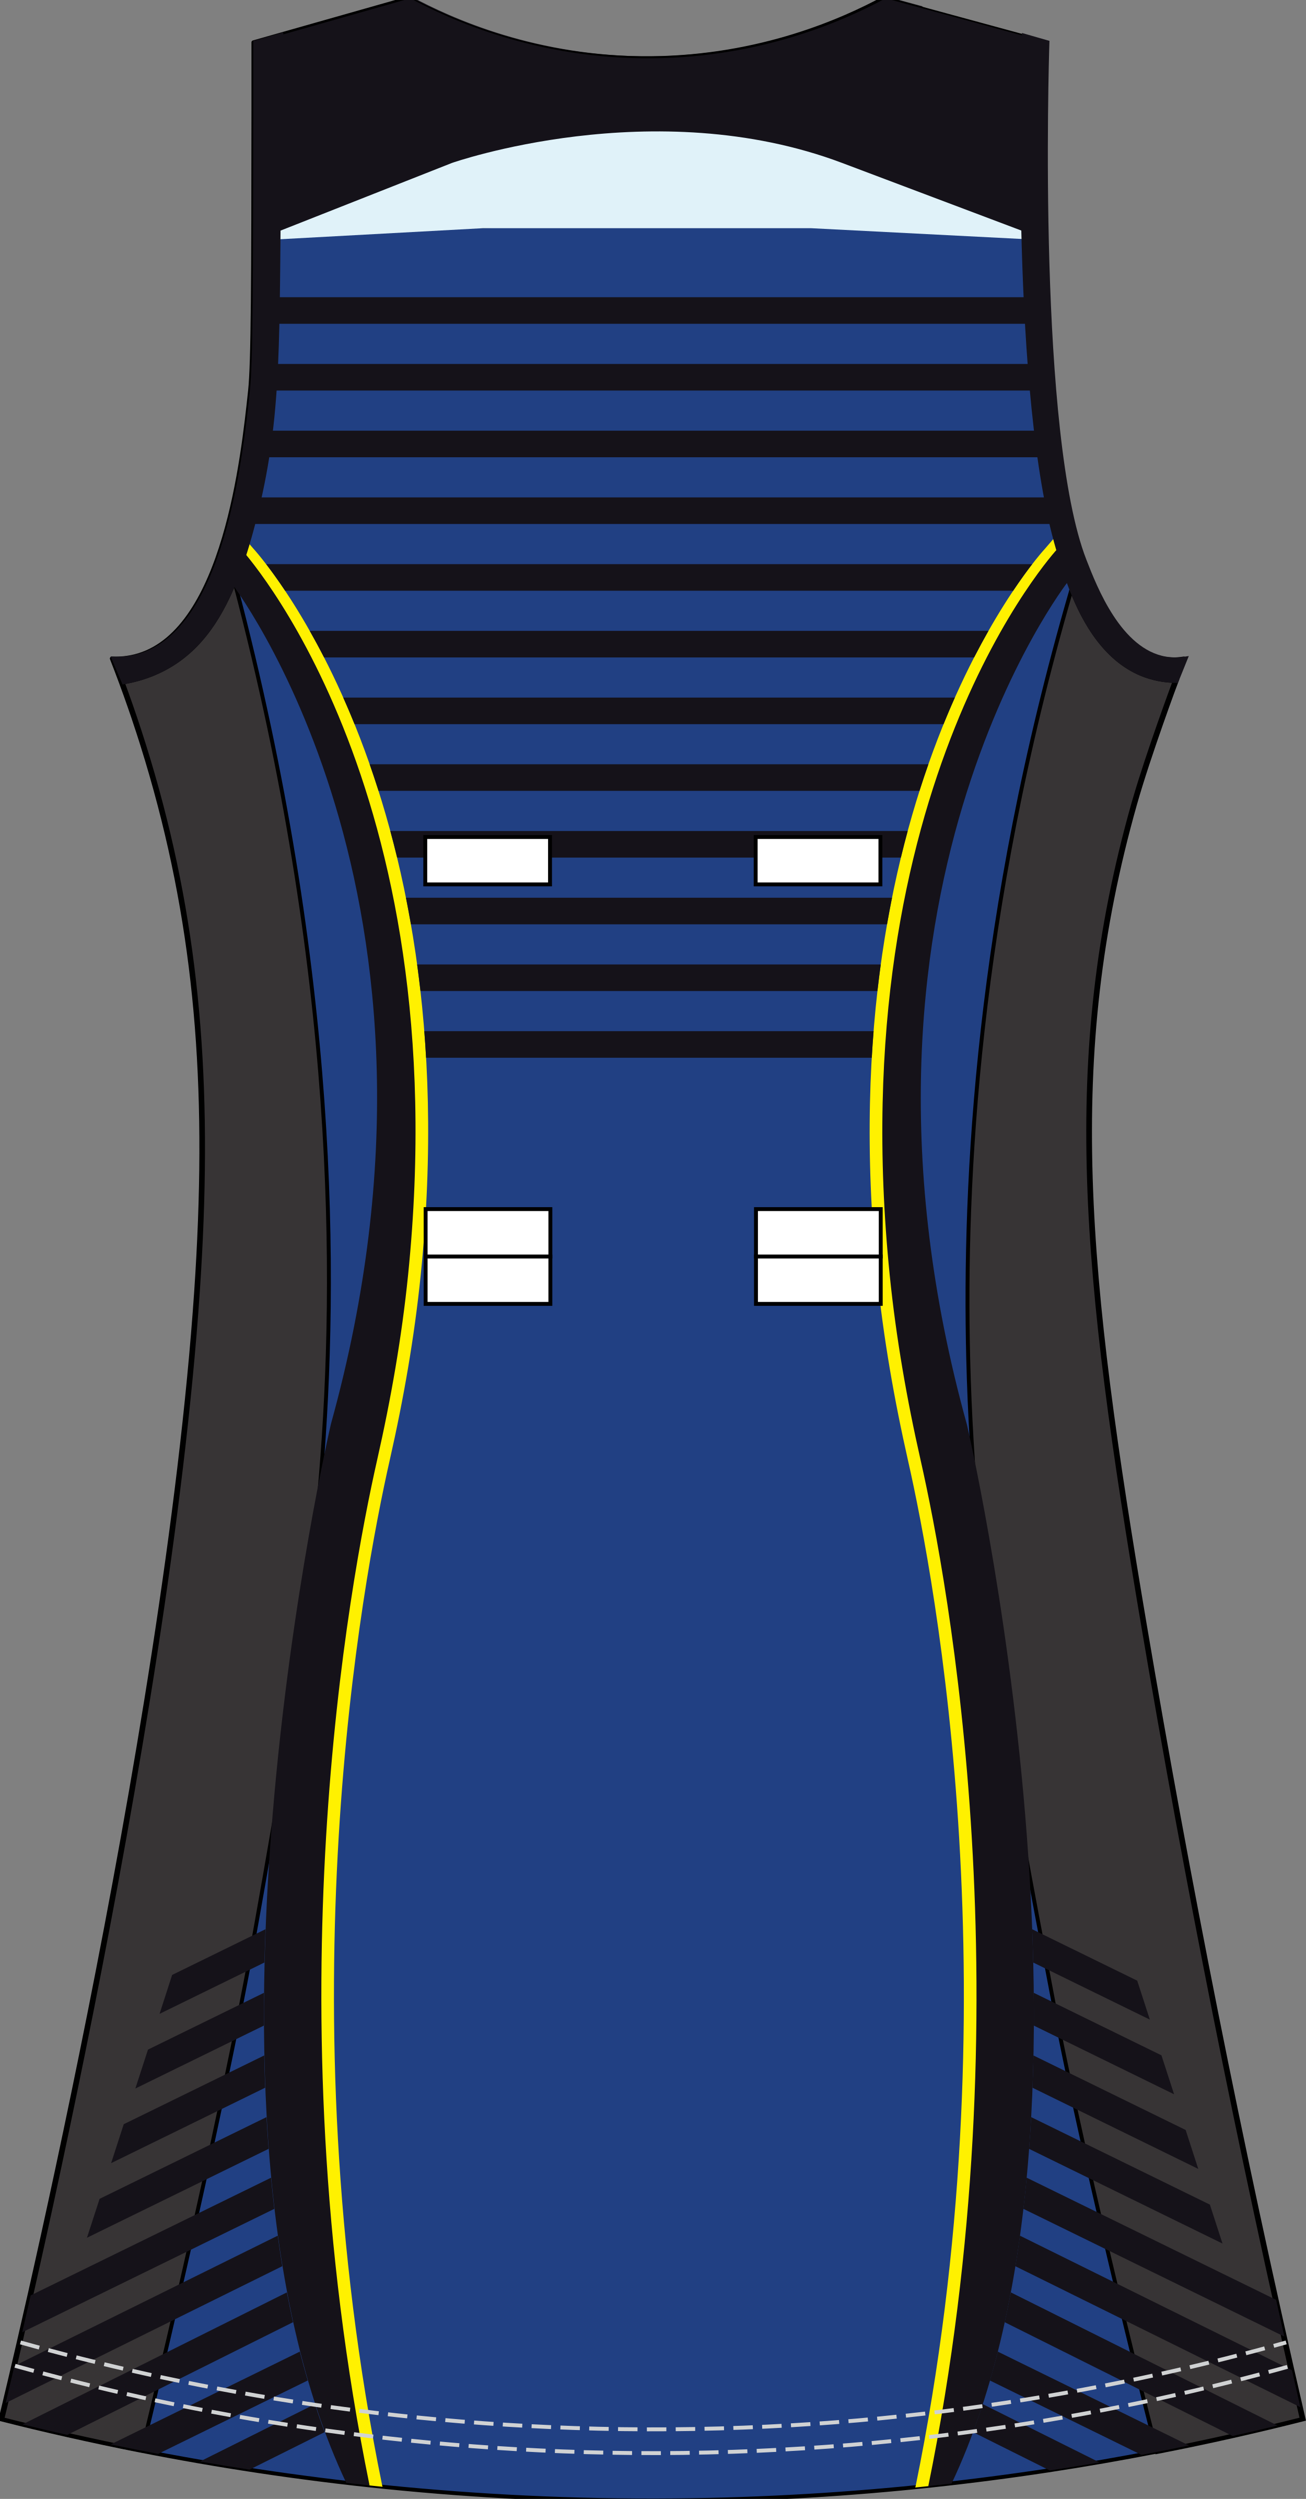 <?xml version="1.0" encoding="utf-8"?>
<!-- Generator: Adobe Illustrator 19.1.0, SVG Export Plug-In . SVG Version: 6.00 Build 0)  -->
<svg version="1.1" id="Layer_1" xmlns="http://www.w3.org/2000/svg" xmlns:xlink="http://www.w3.org/1999/xlink" x="0px" y="0px"
	 viewBox="0 0 335.2 641.14" style="enable-background:new 0 0 335.2 641.14;" xml:space="preserve">
<rect x="0" y="0" width="335.2" height="641.14" fill="#808080" stroke="none"/>
<style type="text/css">
	<![CDATA[
	@font-face{font-family:'codaheavy';src:url('/fonts/coda-heavy-webfont.woff') format('woff')}
	text{font-family:Impact,codaheavy,sans-serif}
	.Number.fill{fill:#000}
	.NumberOutline.stroke{fill:none;stroke:#777;stroke-width:2.5}
	.Colour1.fill{fill:#214083;}
	.Colour2.fill{fill:#151219;}
	.Colour3.fill{fill:#FFF100;}
	.Colour4.fill{fill:#E0F2F9;}
	.Colour5.fill{fill:#151219;}
	.NeckAndArmTrim.fill{fill:#151219;stroke:#151219;stroke-miterlimit:10;}
	.SidePanels.fill{fill:#373435;stroke:#000000;stroke-miterlimit:10;}
	.st0{fill:none;stroke:#000000;stroke-miterlimit:10;}
	.st1{fill:#151219;stroke:#151219;stroke-miterlimit:10;}
	.st2{fill:none;stroke:#000000;stroke-linecap:round;stroke-linejoin:round;}
	.st3{fill:url(#SVGID_1_);}
	.st4{fill:url(#SVGID_2_);}
	.st5{fill:none;stroke:#D0D2D3;stroke-dasharray:5,2.4;}
	.st6{fill:#FFFFFF;stroke:#000000;}
	]]>
</style>
<path class="Colour1 fill" d="M227.31-0.43c13.84,3.76,27.69,7.53,41.53,11.29c-0.2,6.16-2.97,100.85,9.52,132.91
	c2.79,7.17,9.01,23.15,20.77,25.19c2.22,0.39,4.1,0.18,5.19,0c-3.61,8.71-8.5,21.51-12.98,37.35
	c-18.44,65.18-12.74,120.54,2.6,211.1c10.91,64.39,24.26,132.3,40.67,203.28c-41.5,10.53-96.29,20.27-160.94,20.85
	c-70.25,0.63-129.39-9.77-173.06-20.85c1.82-7.43,42.42-174.64,50.19-289.28c3.36-49.63,0.53-88.77-10.38-128.57
	c-3.93-14.34-8.14-25.96-11.25-33.88c1.64,0.07,4.12-0.01,6.92-0.87c22.03-6.76,26.74-50.8,28.55-67.76
	c0.79-7.35,0.82-29.03,0.87-72.1c0.01-7.33,0-13.37,0-17.37C78.77,7.1,92.03,3.33,105.3-0.43c10.23,5.5,32.39,15.64,62.12,15.38
	C195.89,14.7,217.12,5.05,227.31-0.43z"/>
<path class="st0" d="M234.22,1.45"/>
<path class="st0" d="M98.67,1.45"/>
<path class="st0" d="M97.27,1.85c9.82,6.23,35.73,20.83,71.65,20.13c33.01-0.64,56.77-13.85,66.68-20.15"/>
<path class="st1" d="M97.27,1.85c9.82,6.23,35.73,20.83,71.65,20.13c33.01-0.64,56.77-13.85,66.68-20.15l-8.3-2.26
	c-10.19,5.48-31.41,15.13-59.88,15.38c-29.74,0.26-51.89-9.88-62.12-15.38L97.27,1.85z"/>
<path class="SidePanels fill" d="M301.69,174.71c-1.86-0.03-4.66-0.28-7.76-1.4c-9.9-3.58-15.54-13.39-18.95-22.09l-0.17,0.72
	c-24,82.72-27.43,150.88-26.31,196.53c1.43,58.03,10.92,107.82,21.63,163.97c9.24,48.44,26.82,116.68,26.82,116.68
	c13.53-2.63,26.1-5.5,37.64-8.42c-16.41-70.98-29.76-138.88-40.67-203.28c-15.34-90.56-21.04-145.91-2.6-211.1
	c3.56-12.57,10.64-31.55,10.66-31.6L301.69,174.71z"/>
<path class="SidePanels fill" d="M31.75,175.05c2.64-0.44,6.39-1.36,10.38-3.47c8.11-4.28,13.72-11.59,18.08-22.32l0.18,0.72
	c26.13,99.49,26.19,177.68,21.97,228.53c-3.4,40.92-11.35,85.72-16.44,114.38c-9.91,55.82-29.5,135.87-29.5,135.87
	c-12.88-2.54-24.84-5.28-35.83-8.07c1.82-7.43,42.42-174.64,50.19-289.28c3.36-49.63,0.53-88.77-10.38-128.57
	c-3.02-11.02-6.21-20.43-8.93-27.8L31.75,175.05z"/>
<path class="st2" d="M0.14,620.69c1.37,0.35,2.75,0.69,4.15,1.04c0.6,0.15,1.22,0.3,1.83,0.45c0.8,0.2,1.6,0.39,2.42,0.59
	c0.56,0.14,1.14,0.27,1.71,0.4c0.88,0.21,1.75,0.42,2.63,0.62c0.57,0.13,1.15,0.26,1.72,0.39c0.9,0.21,1.79,0.41,2.7,0.62
	c0.69,0.16,1.39,0.31,2.08,0.46c0.81,0.18,1.61,0.36,2.43,0.54c0.72,0.16,1.45,0.31,2.18,0.47c0.81,0.17,1.61,0.35,2.42,0.52
	c0.7,0.15,1.4,0.29,2.11,0.44c0.86,0.18,1.72,0.36,2.58,0.54c0.71,0.15,1.43,0.29,2.15,0.43c0.87,0.18,1.73,0.35,2.61,0.52
	c0.04,0.01,0.08,0.02,0.12,0.02l0,0c38.3,7.55,84.65,13.25,137.23,12.78c46.67-0.42,88.2-5.61,123.3-12.43l0,0
	c0.43-0.08,0.85-0.17,1.28-0.25c1.11-0.22,2.22-0.44,3.31-0.66c0.61-0.12,1.22-0.25,1.82-0.37c0.97-0.2,1.94-0.4,2.89-0.6
	c0.65-0.13,1.29-0.27,1.93-0.41c0.91-0.19,1.82-0.39,2.72-0.58c0.65-0.14,1.29-0.28,1.93-0.42c0.89-0.19,1.77-0.39,2.65-0.59
	c0.63-0.14,1.26-0.28,1.89-0.42c0.88-0.2,1.76-0.4,2.63-0.6c0.61-0.14,1.21-0.28,1.81-0.42c0.9-0.21,1.79-0.42,2.68-0.63
	c0.55-0.13,1.11-0.26,1.66-0.39c0.97-0.23,1.93-0.47,2.89-0.7c0.46-0.11,0.92-0.22,1.37-0.33c1.4-0.35,2.79-0.69,4.16-1.04
	c-16.41-70.98-29.76-138.88-40.67-203.28c-15.34-90.56-21.04-145.91-2.6-211.1c0.13-0.45,0.26-0.9,0.39-1.34
	c3.53-12.1,9.8-28.99,10.24-30.19c0.83-2.1,1.61-4.05,2.35-5.82c-1.09,0.18-2.97,0.39-5.19,0c-11.75-2.05-17.97-18.02-20.77-25.19
	c-12.49-32.06-9.72-126.75-9.52-132.91c-13.84-3.76-27.69-7.53-41.53-11.29c-10.19,5.48-31.41,15.13-59.88,15.38
	c-29.74,0.26-51.89-9.88-62.12-15.38C91.57,3.33,78.3,7.1,65.04,10.86c0,4,0.01,10.04,0,17.37c-0.04,43.07-0.08,64.76-0.87,72.1
	c-1.81,16.96-6.52,61-28.55,67.76c-2.8,0.86-5.28,0.93-6.92,0.87c0.74,1.88,1.54,3.98,2.39,6.28c0.3,0.81,0.6,1.64,0.91,2.5
	c0.06,0.16,0.12,0.33,0.18,0.49c0.27,0.77,0.55,1.55,0.83,2.36c0.06,0.18,0.12,0.35,0.19,0.53c0.32,0.92,0.64,1.86,0.97,2.82
	c0.07,0.21,0.14,0.42,0.21,0.64c0.29,0.87,0.59,1.76,0.88,2.66c0.05,0.16,0.1,0.31,0.16,0.47c0.33,1.02,0.66,2.06,1,3.12
	c0.08,0.25,0.16,0.5,0.23,0.75c0.31,1,0.63,2.02,0.94,3.06c0.03,0.11,0.07,0.21,0.1,0.32c0.34,1.12,0.67,2.27,1.01,3.43
	c0.08,0.27,0.16,0.55,0.24,0.83c0.34,1.19,0.68,2.4,1.02,3.63c10.91,39.79,13.75,78.93,10.38,128.57
	C42.56,446.06,1.96,613.27,0.14,620.69z"/>
<g>
	<path class="Colour2 fill" d="M65.44,61.73c32.71-2.53,66.93-3.89,102.16-3.89c34.85,0,68.7,1.33,101.09,3.81
		c-0.59-25.93,0.06-47.92,0.15-50.79c-13.84-3.76-27.69-7.53-41.53-11.29c-10.19,5.48-31.41,15.13-59.88,15.38
		c-29.74,0.26-51.89-9.88-62.12-15.38C92.03,3.33,78.77,7.1,65.5,10.86c0,4,0.01,10.04,0,17.37C65.48,41.31,65.47,52.4,65.44,61.73z
		"/>
</g>
<path class="Colour3 fill" d="M270.83,149.26c0,0-63.38,81.07-25.92,216.26c0,0,41.18,176.33-3.93,271.69l-1.34,0.15l-1.37,0.51
	l-3.36,0.35l0.1-0.35c25.29-123.92,5.15-231.76-1.96-263.15c-3.54-15.64-6.31-31.44-7.93-47.4
	c-12.83-126.42,43.02-186.46,43.02-186.46l3.33-3.86l2.01,5.1l-3.12,5.66L270.83,149.26z M62.27,149.08
	c0,0,63.38,81.07,25.92,216.26c0,0-41.18,176.33,3.93,271.69l1.34,0.15l1.37,0.51l3.36,0.35l-0.1-0.35
	c-25.29-123.92-5.15-231.76,1.96-263.15c3.54-15.64,6.31-31.44,7.93-47.4c12.83-126.42-43.02-186.46-43.02-186.46l-3.33-3.86
	l-2.01,5.1l3.12,5.66L62.27,149.08z"/>
<linearGradient id="SVGID_1_" gradientUnits="userSpaceOnUse" x1="167.319" y1="-3774.933" x2="167.319" y2="1754.717">
	<stop  offset="0" style="stop-color:#45ADCD"/>
	<stop  offset="1" style="stop-color:#36489D"/>
</linearGradient>
<path class="Colour5 fill fill" d="M232.97,213.21c-0.6,2.22-1.19,4.5-1.75,6.82H101.93c-0.56-2.33-1.15-4.6-1.75-6.82H232.97z M79.5,161.86
	c1.2,2.12,2.43,4.39,3.68,6.82h166.83c1.26-2.44,2.49-4.71,3.69-6.82H79.5z M94.88,196.09c0.77,2.21,1.53,4.48,2.27,6.82H236
	c0.74-2.34,1.5-4.62,2.28-6.82H94.88z M265.96,76.26H68.67v6.82h197.29V76.26z M68.31,144.74c1.32,1.72,2.98,3.99,4.87,6.82h186.86
	c1.91-2.84,3.57-5.12,4.89-6.82H68.31z M88.1,178.98c0.97,2.18,1.94,4.45,2.9,6.82h151.17c0.96-2.37,1.93-4.64,2.9-6.82H88.1z
	 M223.75,271.39c0.13-2.31,0.29-4.58,0.47-6.82H108.9c0.18,2.24,0.33,4.52,0.46,6.82H223.75z M107.06,247.45
	c0.31,2.24,0.59,4.51,0.86,6.82H225.2c0.26-2.31,0.55-4.58,0.86-6.82H107.06z M104.19,230.33c0.45,2.23,0.87,4.51,1.28,6.82h122.2
	c0.41-2.32,0.83-4.59,1.28-6.82H104.19z M272.26,127.62H62.37v6.82h209.89V127.62z M269.35,110.5H65.29v6.82h204.06V110.5z
	 M266.84,93.38H67.8v6.82h199.05V93.38z"/>
<path class="Colour2 fill" d="M88.87,637.03c-45.11-95.35-3.93-271.69-3.93-271.69c37.46-135.19-25.92-216.26-25.92-216.26l2.7-8.41
	c0,0,55.84,60.04,43.02,186.46c-1.62,15.95-4.39,31.76-7.93,47.4c-7.1,31.38-27.24,139.23-1.96,263.15L88.87,637.03z M244.24,637.2
	c45.11-95.35,3.93-271.69,3.93-271.69c-37.46-135.19,25.92-216.26,25.92-216.26l-2.7-8.41c0,0-55.84,60.04-43.02,186.46
	c1.62,15.95,4.39,31.76,7.93,47.4c7.1,31.38,27.24,139.23,1.96,263.15L244.24,637.2z"/>
<path class="Colour4 fill" d="M216.15,41.81c-48.31-18.22-100.16,0-100.16,0L65.51,61.73l58.4-3.18h84.3l60.55,3.1L216.15,41.81z"/>
<path class="NeckAndArmTrim fill" d="M301.99,174.72c-1.85-0.01-4.78-0.22-8.06-1.41c-14.35-5.19-19.73-23.43-22.39-32.46
	c-11.56-39.2-9.01-124.25-8.76-131.73l6.06,1.74c-0.2,6.16-2.97,100.85,9.52,132.91c2.79,7.17,9.01,23.15,20.77,25.19
	c2.22,0.39,4.1,0.18,5.19,0L301.99,174.72z"/>
<path class="NeckAndArmTrim fill" d="M31.75,175.05c2.64-0.44,6.39-1.36,10.38-3.47c11.79-6.23,18.31-18.86,23.36-39.09
	c5.97-23.9,5.71-41.68,6.06-78.18c0.19-20.28,0.47-36.38,0.65-45.34l-6.7,1.9c0,4,0.01,10.04,0,17.37
	c-0.04,43.07-0.08,64.76-0.87,72.1c-1.81,16.96-6.52,61-28.55,67.76c-2.8,0.86-5.28,0.93-6.92,0.87L31.75,175.05z"/>
<linearGradient id="SVGID_2_" gradientUnits="userSpaceOnUse" x1="167.601" y1="395.162" x2="167.601" y2="1049.679">
	<stop  offset="0" style="stop-color:#45ADCD"/>
	<stop  offset="1" style="stop-color:#36489D"/>
</linearGradient>
<path class="Colour5 fill fill" d="M7.87,588.93l61.69-30.19c0.25,2.67,0.53,5.34,0.84,7.99L5.71,598.39C6.38,595.48,7.1,592.31,7.87,588.93z
	 M67.81,527.37l-36.05,17.64l-3.24,9.99l39.53-19.35C67.95,532.89,67.87,530.13,67.81,527.37z M327.53,590.07l-64.03-31.34
	c-0.25,2.67-0.53,5.34-0.84,7.99l66.98,32.78C328.93,596.36,328.23,593.21,327.53,590.07z M34.74,535.85l32.98-16.14
	c-0.01-2.81,0-5.62,0.02-8.41l-29.76,14.57L34.74,535.85z M265.35,519.71l35.99,17.62l-3.24-9.99l-32.77-16.04
	C265.35,514.09,265.36,516.9,265.35,519.71z M265,535.65l42.55,20.83l-3.24-9.99l-39.07-19.12
	C265.19,530.13,265.11,532.89,265,535.65z M310.53,565.64l-45.87-22.45c-0.15,2.72-0.33,5.43-0.54,8.14l49.65,24.3L310.53,565.64z
	 M295.12,518.17l-3.24-9.99l-26.96-13.19c0.11,2.83,0.2,5.68,0.27,8.54L295.12,518.17z M22.32,574.14l46.62-22.81
	c-0.2-2.71-0.39-5.42-0.54-8.14l-42.84,20.97L22.32,574.14z M257.87,595.81l58.5,29.2c3.93-0.88,7.77-1.78,11.51-2.69l-68.44-34.16
	C258.95,590.73,258.42,593.28,257.87,595.81z M254.08,610.77l38.89,19.08c4.16-0.78,8.22-1.59,12.2-2.42l-49.07-24.07
	C255.47,605.86,254.79,608.32,254.08,610.77z M261.78,573.61c-0.36,2.63-0.75,5.24-1.17,7.84l73.14,36.16
	c-0.73-3.17-1.43-6.32-2.15-9.48L261.78,573.61z M249.74,624.02l19.69,9.82c4.33-0.66,8.62-1.34,12.79-2.05l-29.99-14.96
	C251.44,619.26,250.61,621.66,249.74,624.02z M40.95,516.7l26.92-13.18c0.07-2.86,0.16-5.7,0.27-8.54l-23.96,11.73L40.95,516.7z
	 M73.63,588.16L5.79,622.02c3.72,0.91,7.54,1.82,11.47,2.71l57.94-28.92C74.64,593.28,74.12,590.73,73.63,588.16z M71.28,573.61
	L3.71,607.01c-0.94,4-1.7,7.21-2.26,9.53l71-35.1C72.03,578.85,71.64,576.23,71.28,573.61z M51.32,631.55
	c4.16,0.72,8.41,1.42,12.73,2.08l19.27-9.61c-0.87-2.36-1.7-4.76-2.48-7.19L51.32,631.55z M76.96,603.35l-48.54,23.81
	c3.97,0.83,8.02,1.64,12.17,2.43l38.39-18.83C78.27,608.32,77.59,605.86,76.96,603.35z"/>
<path class="st5" d="M5.26,601c39.59,11.08,94.58,22.1,160.61,22.3c67.76,0.2,124.06-11.06,164.24-22.3"/>
<path class="st5" d="M3.86,606.99c39.57,11.03,93.75,21.83,158.54,22.39c69.77,0.6,127.76-10.88,169.05-22.39"/>
<g>
	<rect x="109.15" y="214.75" class="st6" width="32.02" height="12.16"/>
	<rect x="193.95" y="214.75" class="st6" width="32.02" height="12.16"/>
	<rect x="194.03" y="322.38" class="st6" width="32.02" height="12.16"/>
	<rect x="109.24" y="322.38" class="st6" width="32.02" height="12.16"/>
	<rect x="109.24" y="310.22" class="st6" width="32.02" height="12.16"/>
	<rect x="194.03" y="310.22" class="st6" width="32.02" height="12.16"/>
</g>
<g id="BBodyLogos"></g>
</svg>
